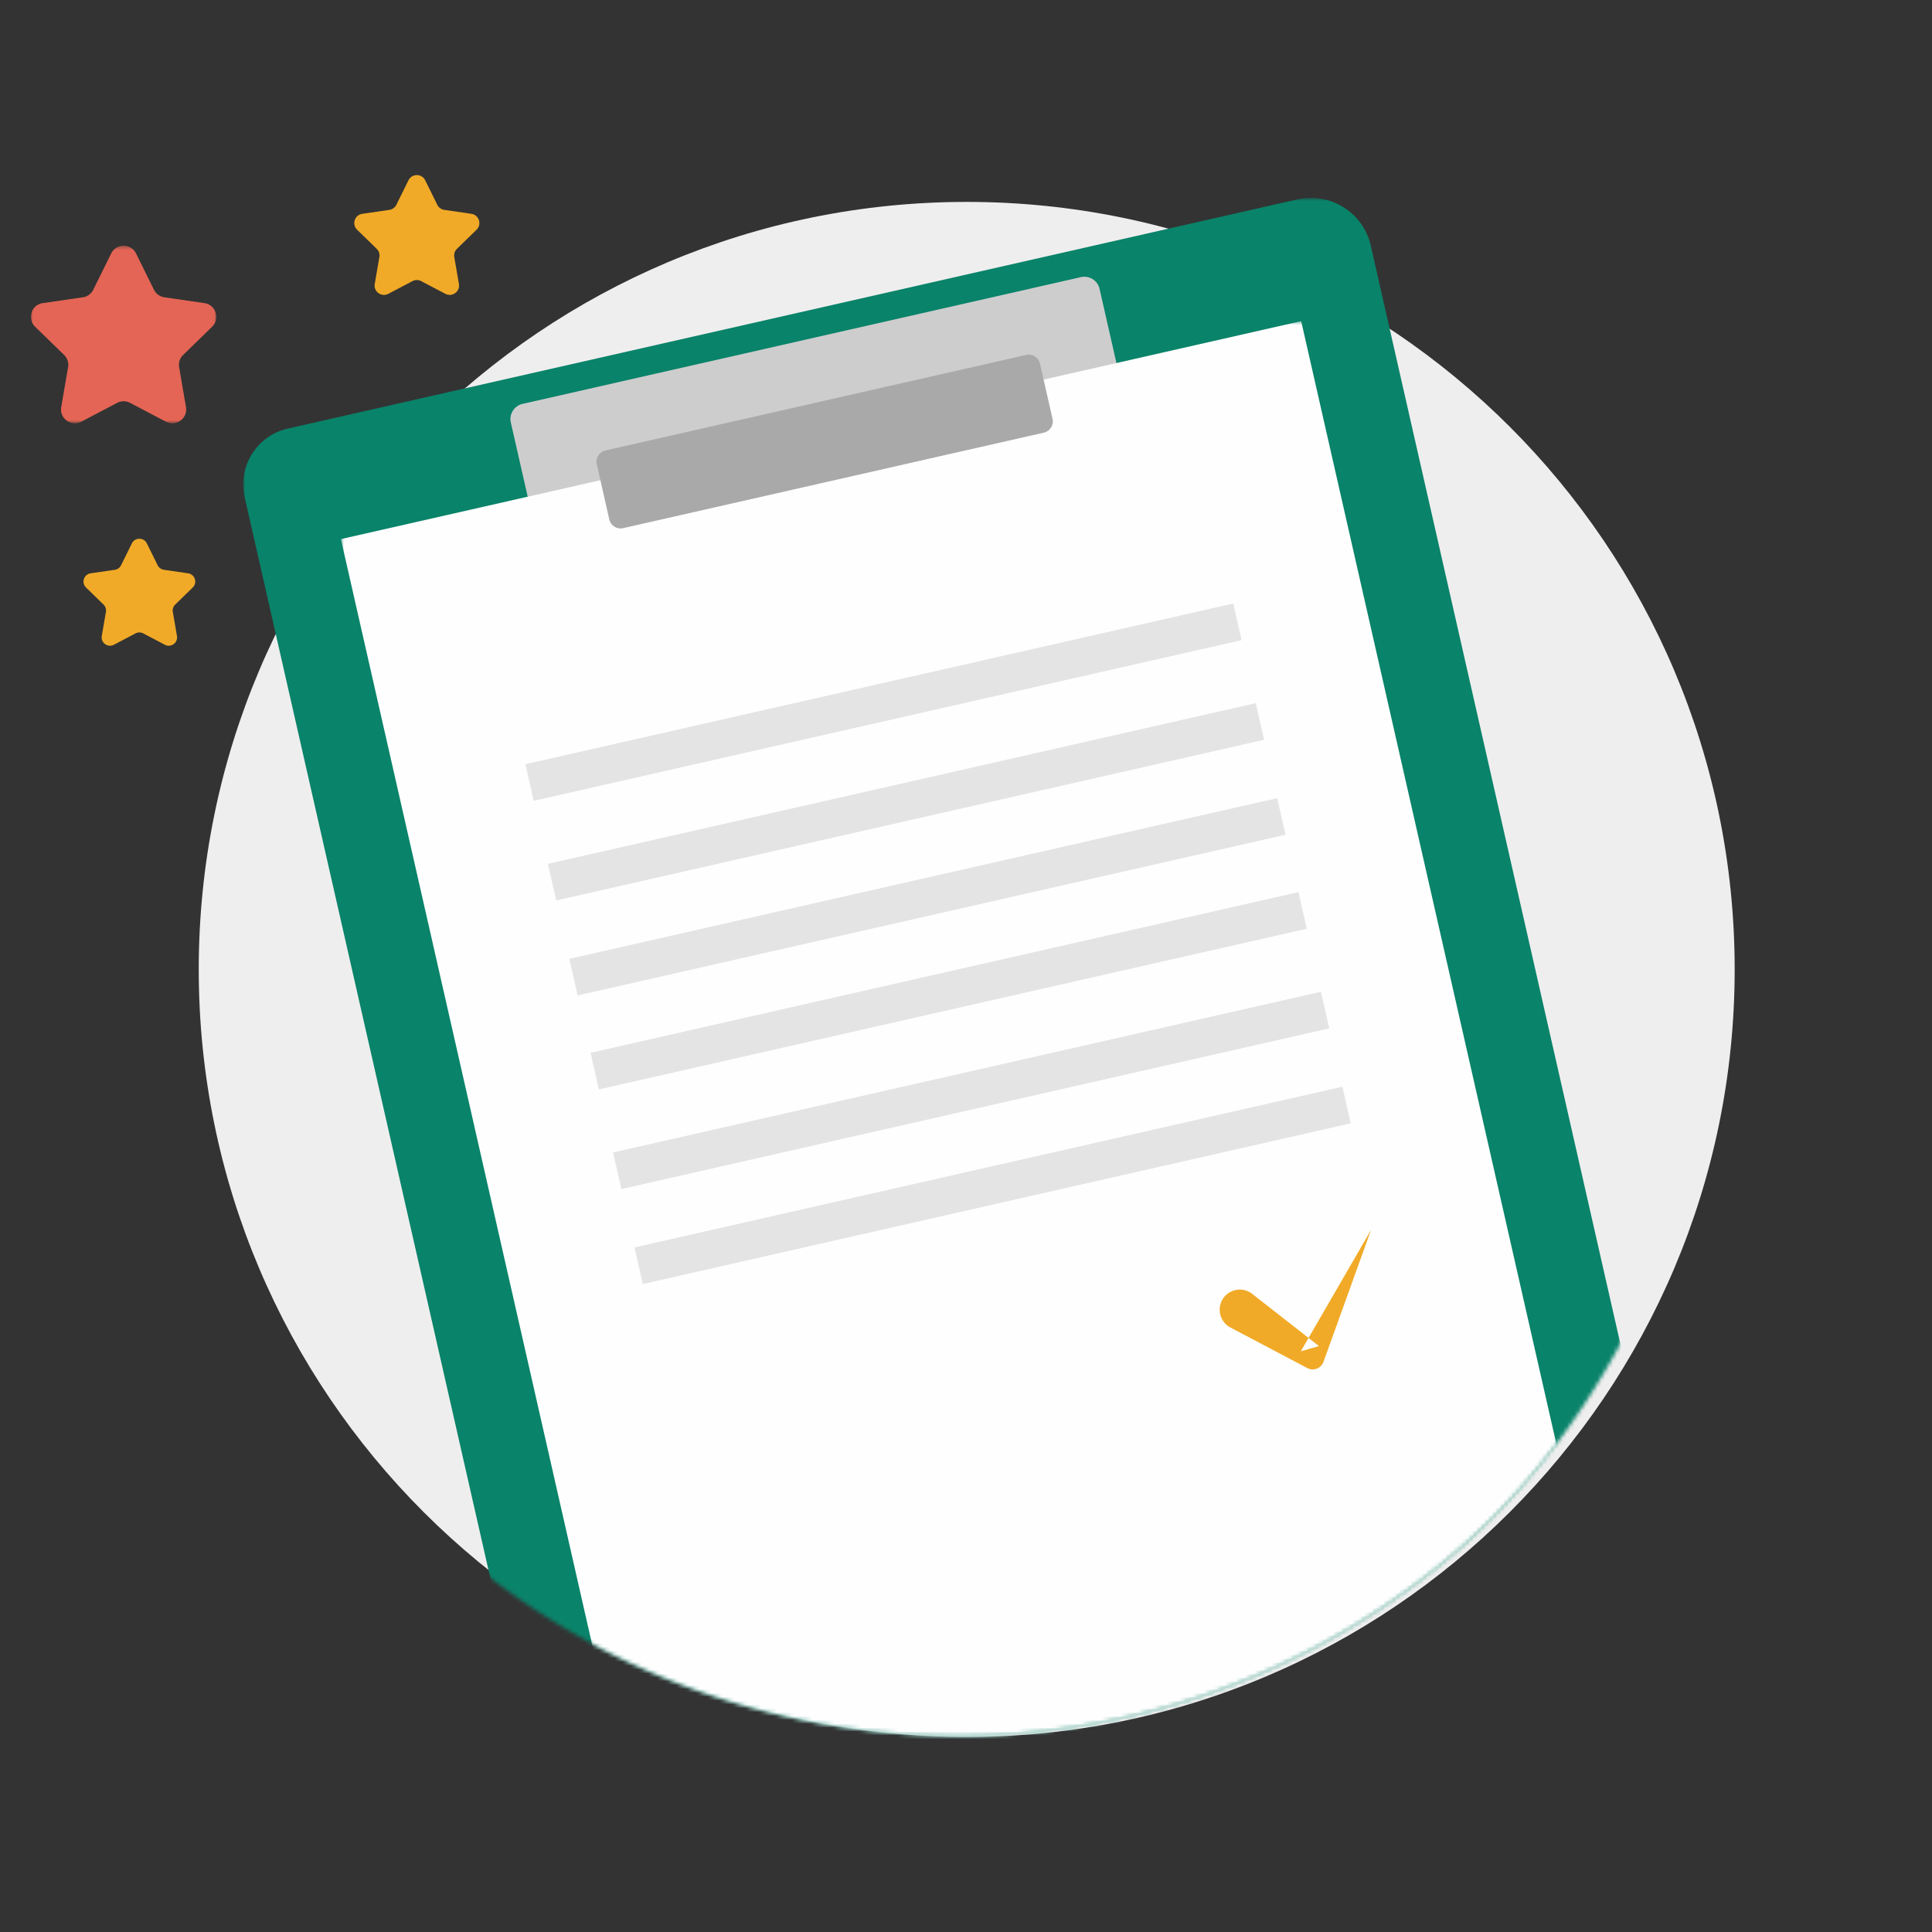 <svg width="500" height="500" viewBox="0 0 500 500" xmlns="http://www.w3.org/2000/svg" xmlns:xlink="http://www.w3.org/1999/xlink"><rect x="0" y="0" width="500" height="500" fill="#333333" stroke="none"/><title>0CC4ABF6-D262-48D0-91E3-D348422CD53B</title><defs><path d="M81.853.614C55.328 11.157 31.486 24.48 12.863 39.557A140.063 140.063 0 0 0 .982 50.344v230.398c8.978 15.646 19.204 30.553 30.323 44.27 69.09 85.245 194.243 98.368 279.538 29.317 36.889-29.863 60.21-74.687 70.317-123.606v-115.33c-5.441-26.446-14.687-51.636-27.681-73.838-10.118-17.289-24-30.782-40.499-40.941H81.853z" id="a"/><path d="M.677 286.627a327.327 327.327 0 0 0 5.04 6.378c69.089 85.245 194.243 98.369 279.538 29.317 19.104-15.466 34.57-34.944 46.446-56.927V16.342a212.786 212.786 0 0 0-3.81-6.794 115.078 115.078 0 0 0-5.875-9.042H.676v286.12z" id="c"/><path id="e" d="M0 .36v45.956h47.982V.36z"/></defs><g fill="none" fill-rule="evenodd"><path d="M51.434 250.885c0 109.702 88.982 198.631 198.75 198.631 109.766 0 198.748-88.929 198.748-198.63 0-109.703-88.982-198.632-198.749-198.632S51.434 141.184 51.434 250.885" fill="#EFEEEE"/><g transform="translate(61.957 50.592)"><mask id="b" fill="#fff"><use xlink:href="#a"/></mask><path d="M368.525 419.404L106.36 478.916c-7.27 1.652-14.567-2.942-16.22-10.207L1.347 78.025c-1.802-7.933 3.216-15.896 11.154-17.697L273.83 1.006c8.497-1.928 17.03 3.44 18.96 11.932l87.968 387.055c1.975 8.7-3.528 17.434-12.233 19.41" fill="#09836A" mask="url(#b)"/></g><path d="M285.919 98.871l-144.511 32.805a4.038 4.038 0 0 1-4.818-3.032l-4.388-19.304c-.491-2.156.875-4.323 3.036-4.814l144.51-32.805a4.038 4.038 0 0 1 4.818 3.032l4.389 19.303a4.04 4.04 0 0 1-3.036 4.815" fill="#CECDCD"/><g transform="translate(87.544 82.599)"><mask id="d" fill="#fff"><use xlink:href="#c"/></mask><path fill="#FEFEFE" mask="url(#d)" d="M331.7 363.512L83.179 419.927.677 56.92 249.2.506z"/></g><path fill="#E5E4E4" d="M321.323 165.663l-183.2 41.587-2.151-9.474 183.196-41.587zM332.696 216.03l-183.2 41.588-2.151-9.474 183.196-41.587zM327.146 191.452l-183.2 41.587-2.151-9.474 183.197-41.587zM338.188 240.353l-183.2 41.587-2.151-9.474 183.196-41.587zM349.561 290.72l-183.2 41.588-2.15-9.474 183.196-41.587zM344.011 266.142l-183.2 41.587-2.151-9.474 183.197-41.587z"/><path d="M270.145 111.97L161.26 136.685a2.991 2.991 0 0 1-3.57-2.247l-3.247-14.295a2.985 2.985 0 0 1 2.248-3.567l108.882-24.72a2.992 2.992 0 0 1 3.569 2.246l3.25 14.3a2.988 2.988 0 0 1-2.247 3.566" fill="#AAA9A9"/><path d="M324.07 334.855l17.272 13.511-4.693 1.348 18.185-31.432-12.316 34.159a2.975 2.975 0 0 1-4.17 1.628l-.523-.277-19.395-10.234a5.205 5.205 0 1 1 4.863-9.208c.27.142.543.325.778.505" fill="#F1AA27"/><g><path d="M110.043 46.664l3.13 6.335a2.41 2.41 0 0 0 1.82 1.32l6.996 1.017c1.982.29 2.774 2.723 1.338 4.123l-5.063 4.929a2.433 2.433 0 0 0-.695 2.14l1.197 6.964c.339 1.974-1.733 3.477-3.507 2.547l-6.26-3.287a2.396 2.396 0 0 0-2.248 0l-6.256 3.287c-1.774.93-3.85-.573-3.51-2.547l1.196-6.965a2.414 2.414 0 0 0-.695-2.14l-5.063-4.928c-1.436-1.4-.644-3.833 1.342-4.123l6.993-1.017A2.42 2.42 0 0 0 102.58 53l3.127-6.335c.888-1.798 3.451-1.798 4.336 0M38.005 140.628l2.794 5.658a2.157 2.157 0 0 0 1.626 1.178l6.246.91c1.77.255 2.48 2.433 1.196 3.68l-4.52 4.404a2.155 2.155 0 0 0-.619 1.911l1.065 6.218c.305 1.763-1.549 3.107-3.133 2.274l-5.585-2.937a2.172 2.172 0 0 0-2.01 0l-5.588 2.937c-1.584.833-3.435-.511-3.134-2.274l1.069-6.218a2.166 2.166 0 0 0-.623-1.911l-4.52-4.404c-1.283-1.247-.574-3.425 1.197-3.68l6.246-.91a2.145 2.145 0 0 0 1.625-1.178l2.795-5.658c.792-1.604 3.081-1.604 3.873 0" fill="#F1AA27"/><g transform="translate(8 63.235)"><mask id="f" fill="#fff"><use xlink:href="#e"/></mask><path d="M27.204 2.356l4.638 9.39a3.585 3.585 0 0 0 2.697 1.96l10.369 1.504c2.94.429 4.115 4.037 1.988 6.111l-7.504 7.31a3.578 3.578 0 0 0-1.031 3.17l1.77 10.32c.502 2.925-2.569 5.157-5.197 3.775l-9.276-4.874a3.597 3.597 0 0 0-3.334 0l-9.275 4.874c-2.629 1.382-5.703-.85-5.202-3.775l1.774-10.32a3.588 3.588 0 0 0-1.03-3.17l-7.505-7.31c-2.127-2.074-.955-5.682 1.985-6.11l10.372-1.504a3.585 3.585 0 0 0 2.697-1.96l4.638-9.391c1.314-2.662 5.112-2.662 6.426 0" fill="#E46555" mask="url(#f)"/></g></g></g></svg>